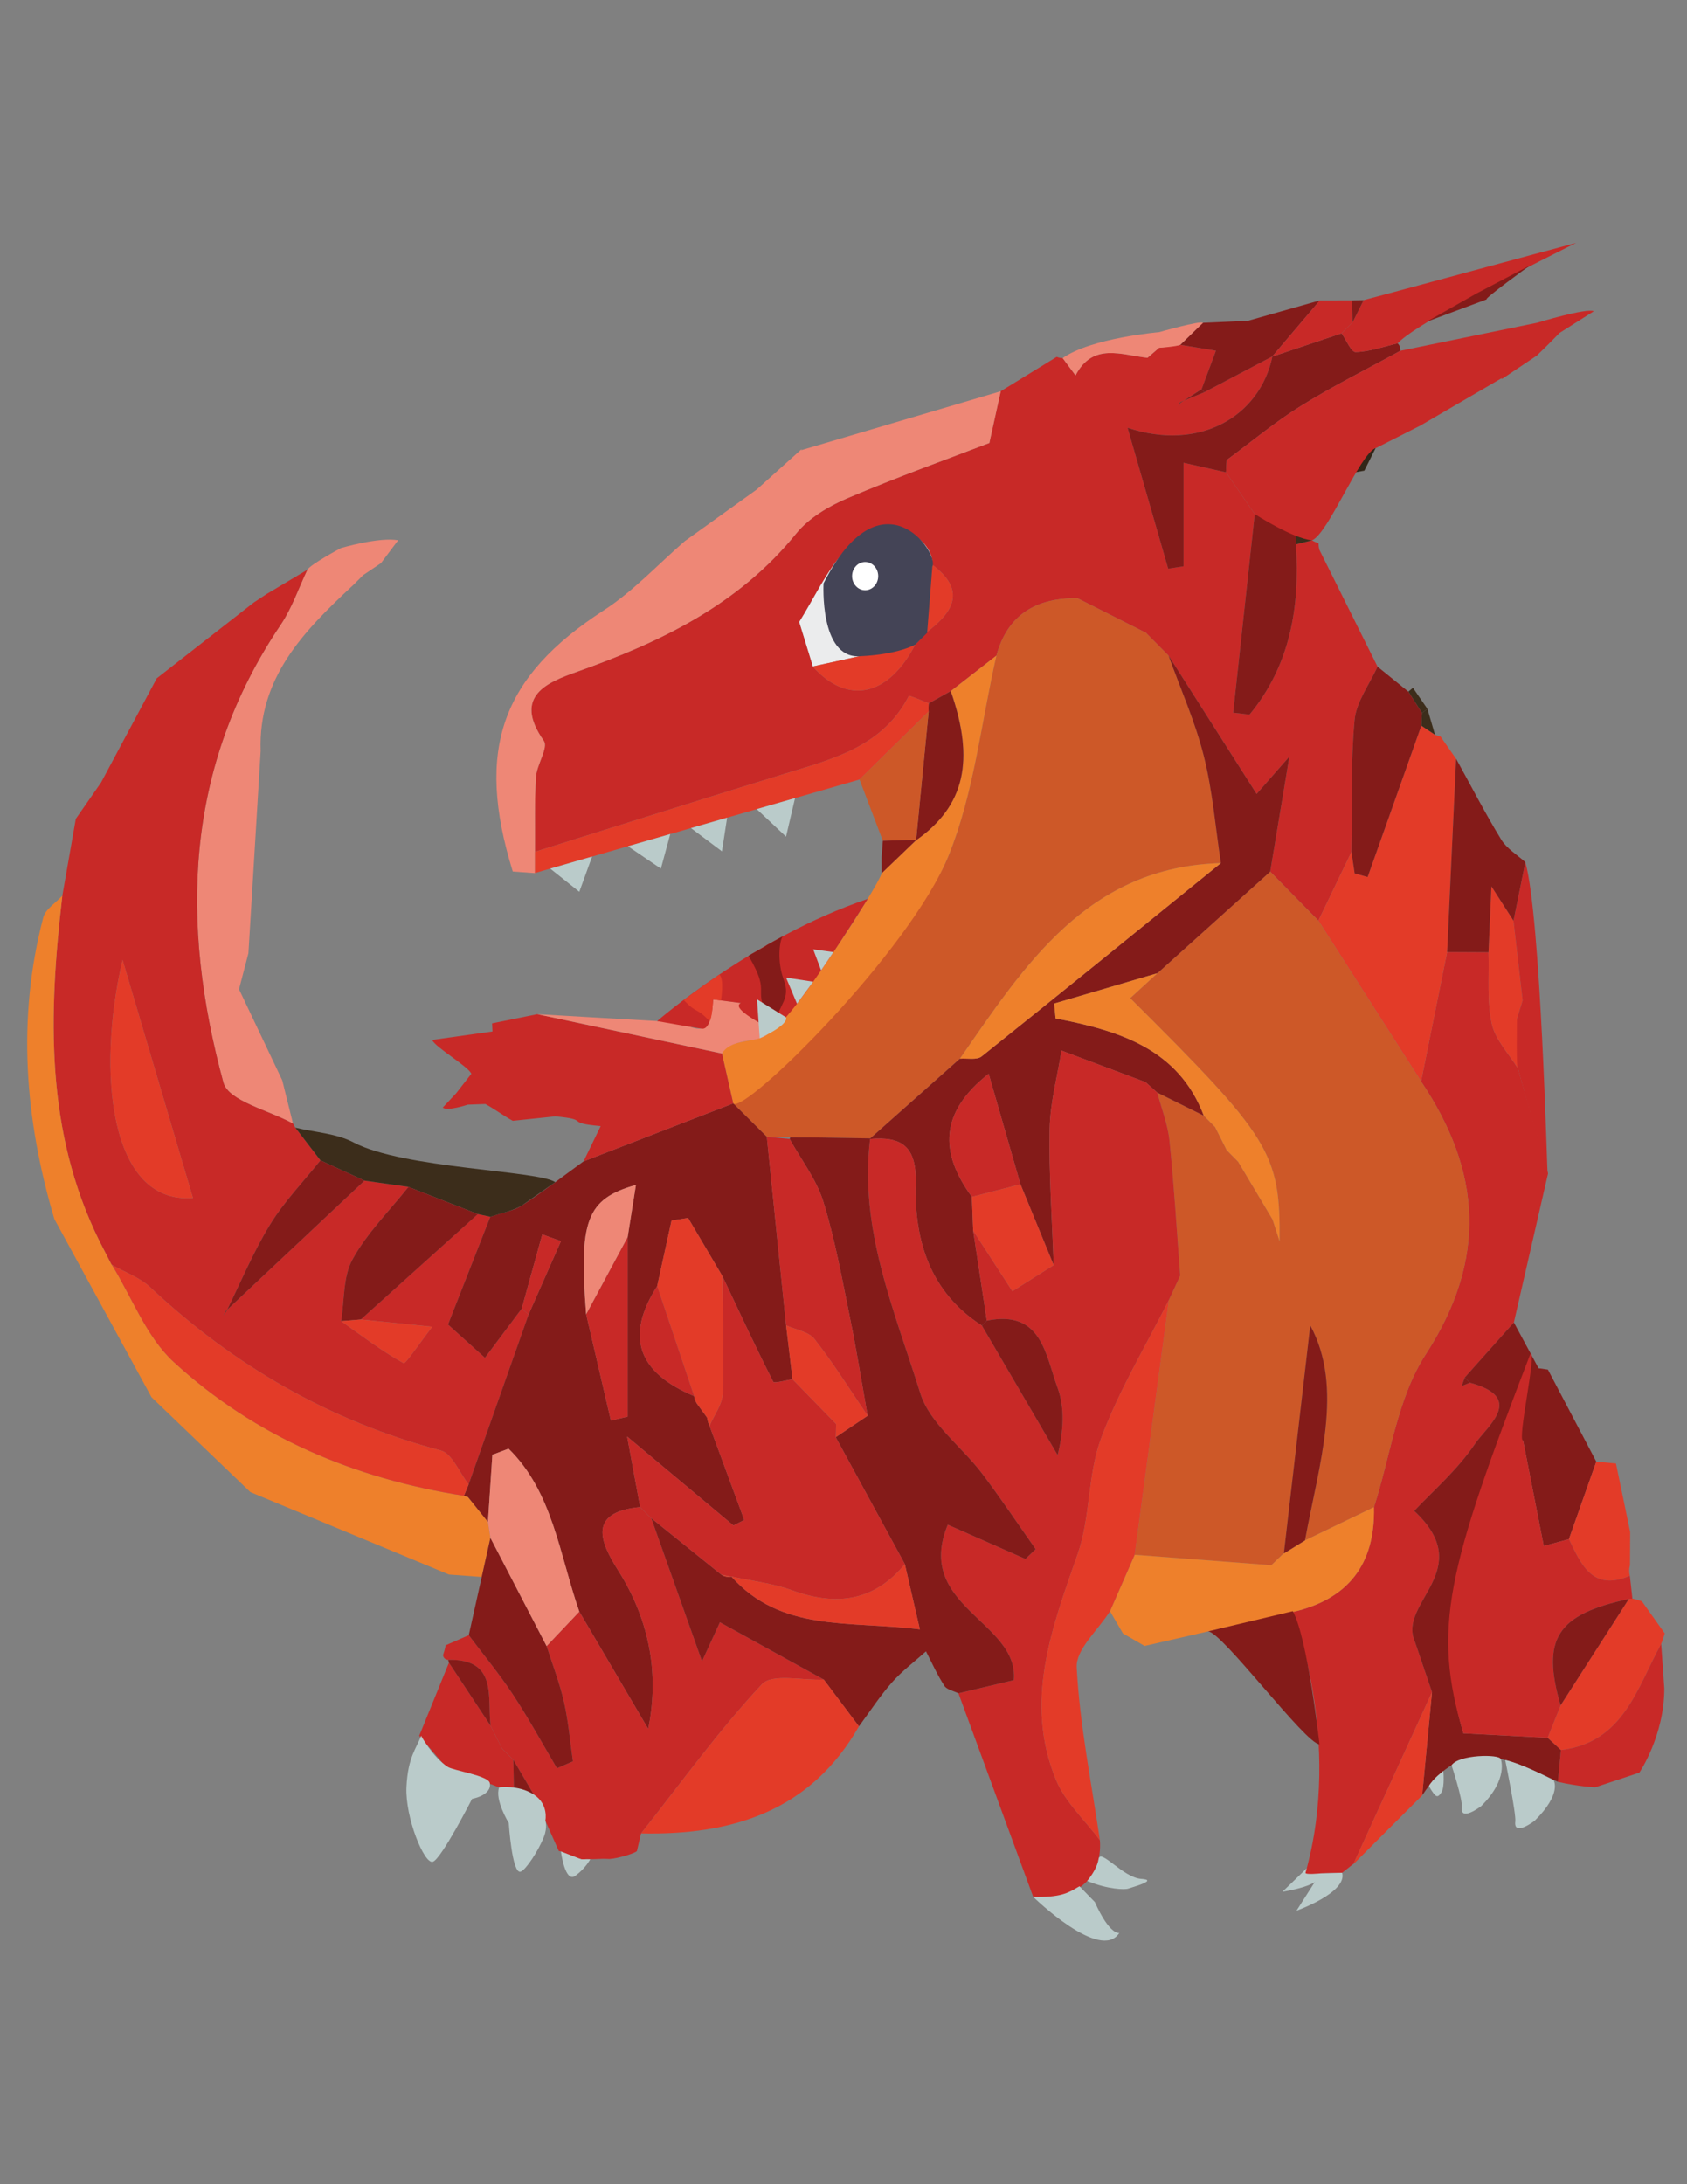 <?xml version="1.0" encoding="utf-8"?>
<!-- Generator: Adobe Illustrator 16.0.0, SVG Export Plug-In . SVG Version: 6.00 Build 0)  -->
<!-- Benson Pan @2017 -->
<!DOCTYPE svg PUBLIC "-//W3C//DTD SVG 1.1//EN" "http://www.w3.org/Graphics/SVG/1.1/DTD/svg11.dtd">
<svg version="1.1" id="Layer_1" xmlns="http://www.w3.org/2000/svg" xmlns:xlink="http://www.w3.org/1999/xlink" x="0px" y="0px"
	 width="612px" height="792px" viewBox="0 0 612 792" enable-background="new 0 0 612 792" xml:space="preserve">
<rect x="0" y="0" width="612" height="792" fill="#808080" stroke="none"/>
<path fill-rule="evenodd" clip-rule="evenodd" fill="#BACBCA" d="M474.086,677.422l-8.84,8.531c0,0,15.08-2.178,13.723-6.658
	C478.686,678.354,474.086,677.422,474.086,677.422z"/>
<path fill-rule="evenodd" clip-rule="evenodd" fill="#C82927" d="M561.592,425.479c-4.133,18.016-8.268,36.033-12.402,54.049
	c-5.943,6.66-11.889,13.313-17.816,19.979c-0.361,1.025-0.732,2.043-1.104,3.057c0.994-0.396,1.984-0.793,2.979-1.186
	c20.313,5.475,6.141,15.824,1.879,22.119c-6.594,9.75-15.852,17.695-22.086,24.367c23.021,21.402-6.025,33.168,0.199,47.277
	c2.088,6.146,4.172,12.285,6.26,18.42c-9.531,20.822-19.064,41.654-28.592,62.479l0.182-0.275c-1.398,1.102-2.795,2.205-4.191,3.313
	c-2.643,0.072-5.283,0.146-7.93,0.219c0,0-5.576,0.551-5.359-0.217c13.594-48.215-4.779-94.525-4.779-94.525
	c20.277-4.609,30.078-17.338,29.605-38.066c6.002-18.596,8.465-39.496,18.74-55.324c22.461-34.605,20.27-66.371-1.635-99.026
	c3.146-15.645,6.295-31.289,9.445-46.931c5,0.02,9.994,0.045,14.998,0.066c0.266,8.679-0.609,17.605,1.195,25.957
	c1.252,5.801,6.182,10.808,9.469,16.172C554.295,400.092,557.945,412.783,561.592,425.479z"/>
<path fill-rule="evenodd" clip-rule="evenodd" fill="#E33B28" d="M550.648,387.401c-3.287-5.364-8.217-10.371-9.469-16.172
	c-1.805-8.352-0.93-17.278-1.193-25.951c0.307-6.838,0.607-13.677,1.059-23.887c3.998,6.222,6.006,9.343,8.01,12.466
	c1.109,9.64,2.213,19.279,3.32,28.918c-0.686,2.21-1.367,4.416-2.053,6.626C550.428,375.401,550.537,381.399,550.648,387.401z"/>
<path fill-rule="evenodd" clip-rule="evenodd" fill="#C82927" d="M550.322,369.401c0.686-2.21,1.367-4.416,2.053-6.626l-3.32-28.918
	l4.295-21.229c5.629,19.689,7.922,113.094,8.094,113.497l-10.795-38.724C550.002,387.783,550.322,369.401,550.322,369.401z"/>
<path fill-rule="evenodd" clip-rule="evenodd" fill="#EE8776" d="M123.684,198.736c0,0,13.833-4.105,20.75-2.83
	c-2.074,2.763-4.146,5.52-6.222,8.282c-2.147,1.447-4.292,2.892-6.438,4.339l0.244-0.254c-1.468,1.467-2.939,2.934-4.409,4.396
	l0.177-0.206c-17.552,16.382-34.158,33.291-33.227,59.923c-1.479,24.424-2.959,48.844-4.437,73.264
	c-1.138,4.351-2.276,8.702-3.412,13.051c5.23,11.015,10.462,22.026,15.689,33.038c1.303,5.238,2.603,10.479,3.903,15.711
	c-8.73-4.879-23.418-8.143-25.254-14.902c-15.702-57.764-14.197-114.159,20.793-166.035c4.08-6.05,6.469-13.24,9.642-19.901
	C112.817,204.506,123.684,198.736,123.684,198.736z"/>
<path fill-rule="evenodd" clip-rule="evenodd" fill="#C82927" d="M478.322,196.919c0.01,0.782,0.094,1.557,0.256,2.321
	c7.049,14.163,14.102,28.323,21.15,42.485c-2.904,6.464-7.725,12.755-8.328,19.428c-1.439,15.819-0.881,31.822-1.127,47.751
	c-4.004,8.304-8.004,16.611-12.004,24.918c-5.826-5.926-11.652-11.849-17.473-17.765c1.98-11.866,3.961-23.742,6.949-41.718
	c-7.17,8.183-9.955,11.363-11.879,13.555c-10.898-17.114-21.42-33.65-31.949-50.187l0.098,0.13
	c-2.814-2.835-5.621-5.667-8.432-8.501l0.168,0.142c-8.295-4.192-16.592-8.382-24.887-12.568
	c-14.799-0.122-25.314,5.801-29.393,20.823c-5.525,4.294-11.049,8.588-16.576,12.877c-2.635,1.47-5.268,2.941-7.9,4.411
	c-2.529-0.944-7.158-2.962-7.301-2.68c-9.316,18.143-26.99,22.703-44.356,28.028c-30.467,9.346-60.85,18.977-91.264,28.486
	c0.072-9.041-0.21-18.104,0.358-27.116c0.284-4.511,4.573-10.65,2.85-13.102c-11.5-16.357,1.559-21.329,12.1-25.072
	c30.351-10.787,58.498-24.24,79.419-50.063c4.57-5.642,11.756-9.923,18.588-12.832c18.297-7.786,37.057-14.491,51.52-20.043
	c1.756-8.003,2.938-13.381,4.113-18.753c6.775-4.16,13.555-8.314,20.33-12.472c0.686,0.299,1.398,0.441,2.146,0.441
	c1.563,2.102,3.117,4.199,4.674,6.301c6.27-12.075,16.633-7.425,26.115-6.398c1.398-1.21,2.789-2.421,4.188-3.632
	c1.332-0.06,2.6-0.368,3.809-0.932c1.313,0.321,2.613,0.271,3.895-0.151c4.031,0.67,8.051,1.338,12.922,2.14
	c-2.109,5.666-3.648,9.801-5.18,13.948c-2.535,1.646-5.082,3.28-7.627,4.914c-0.266,0.488-0.531,0.974-0.795,1.462
	c0.199-0.55,0.398-1.104,0.596-1.653c2.93-1.201,5.857-2.409,8.783-3.609c8.246-4.339,16.486-8.678,24.727-13.017
	c-4.525,21.836-26.49,34.621-52.553,25.887c5.477,18.977,10.109,35.04,14.738,51.107c1.855-0.288,3.709-0.577,5.563-0.864
	c0-12.07,0-24.138,0-37.553c6.34,1.43,10.875,2.45,15.402,3.475c3.48,5.044,6.965,10.09,10.441,15.139
	c-2.609,24.004-5.221,48.007-7.834,72.011c1.977,0.236,3.949,0.473,5.924,0.71c14.777-17.927,18.348-39.103,16.85-61.746
	c1.945-0.488,3.891-0.977,5.836-1.463C476.701,196.381,477.482,196.715,478.322,196.919z M336.348,229.138l-0.238,0.169
	c9.84-7.402,14.506-15.243,2.082-24.542c0.814-8.59-16.184-22.688-31.974-4.749c-6.588,7.484-10.915,16.947-16.272,25.515
	c1.677,5.442,3.346,10.89,5.017,16.332l-0.127-0.191c12.683,14.155,27.574,10.877,37.322-8.212l-0.012,0.032
	C333.547,232.042,334.949,230.587,336.348,229.138z"/>
<path fill-rule="evenodd" clip-rule="evenodd" fill="#841B19" d="M436.41,117.053c5.43-0.239,10.857-0.48,16.291-0.725
	c8.711-2.466,17.412-4.937,26.121-7.408c-5.777,6.805-11.557,13.604-17.338,20.407l0.121-0.109
	c-8.24,4.339-16.48,8.678-24.727,13.017l-0.967-1.126c1.541-4.135,3.08-8.27,5.189-13.936c-4.871-0.802-8.891-1.47-12.922-2.14
	C430.926,122.374,433.672,119.713,436.41,117.053z"/>
<path fill-rule="evenodd" clip-rule="evenodd" fill="#EE8776" d="M416.289,129.749c-9.482-1.026-19.846-5.677-26.115,6.398
	c-1.557-2.102-3.111-4.199-4.674-6.301c10.475-7.346,34.977-9.396,34.977-9.396s14.951-4.27,15.934-3.397l-8.23,7.98
	c-1.205,0.563-6.371,1.023-7.703,1.083C419.078,127.323,417.688,128.539,416.289,129.749z"/>
<path fill-rule="evenodd" clip-rule="evenodd" fill="#E33B28" d="M592.197,579.656c1.184,0.229,2.336,0.561,3.455,0.998
	c2.748,3.877,5.504,7.736,8.26,11.604c-0.344,1.307-0.768,2.592-1.275,3.846c-8.801,15.975-13.602,35.73-36.391,38.479
	c-1.604-1.479-3.213-2.955-4.822-4.439c1.572-3.924,3.146-7.852,4.713-11.775c8.25-12.859,16.496-25.719,24.746-38.578
	L592.197,579.656z"/>
<path fill-rule="evenodd" clip-rule="evenodd" fill="#C82927" d="M566.246,634.582c22.789-2.748,27.59-22.504,36.391-38.479
	c0.373,5.375,0.75,10.748,1.121,16.123c0,17.338-9.057,30.541-9.057,30.541l-15.99,5.301c-0.434,0-6.092-0.281-13.557-1.963
	C565.52,642.262,565.881,638.422,566.246,634.582z"/>
<path fill-rule="evenodd" clip-rule="evenodd" fill="#841B19" d="M566.246,634.582c-0.365,3.84-0.727,7.68-1.084,11.523
	c-17.41-8.414-34.863-17.232-49.236,4.908c1.189-12.482,2.383-24.967,3.574-37.447c-2.088-6.141-4.172-12.279-6.26-18.426
	c-6.225-14.109,22.822-25.875-0.199-47.277c6.234-6.672,15.492-14.617,22.086-24.367c4.262-6.295,18.434-16.645-1.879-22.119
	c-0.609-0.646-1.238-1.271-1.883-1.879c5.936-6.658,11.881-13.311,17.824-19.971c2.986,5.531,5.973,11.064,8.961,16.598
	c1.135,0.156,2.262,0.322,3.391,0.496c5.846,11.127,11.701,22.254,17.547,33.375c-3.313,9.365-6.619,18.732-9.928,28.098
	c-3.922,1.07-7.852,2.143-9.113,2.488c-2.551-12.992-5.023-25.615-7.5-38.238c-2.273,0.197-4.549,0.391-6.824,0.594
	c-14.672,33.508-26.26,67.484-14.85,105.576c11.201,0.598,20.875,1.115,30.551,1.633
	C563.033,631.627,564.643,633.104,566.246,634.582z"/>
<path fill-rule="evenodd" clip-rule="evenodd" fill="#E33B28" d="M569.16,558.094c3.309-9.365,6.615-18.732,9.928-28.098
	c2.385,0.223,4.758,0.447,7.139,0.672c1.719,8.279,3.438,16.561,5.154,24.838c-0.023,4.016-0.043,8.031-0.063,12.053
	c-0.361,1.275-0.379,2.545-0.053,3.824C577.752,577.168,573.604,567.383,569.16,558.094z"/>
<path fill-rule="evenodd" clip-rule="evenodd" fill="#E33B28" d="M478.27,333.823c4-8.307,8-16.614,12.006-24.921
	c0.389,2.594,0.77,5.187,1.152,7.781c1.57,0.443,3.139,0.887,4.705,1.335c6.492-18.297,12.99-36.589,19.484-54.881
	c1.652,1.096,3.307,2.191,4.961,3.287c0.664,0.247,1.332,0.466,2.018,0.66c1.936,2.768,3.865,5.542,5.795,8.312l-0.154-0.264
	c-1.082,23.356-2.166,46.717-3.25,70.073c-3.15,15.642-6.299,31.286-9.445,46.931C503.119,372.699,490.699,353.258,478.27,333.823z"
	/>
<path fill-rule="evenodd" clip-rule="evenodd" fill="#841B19" d="M528.391,275.396c-1.93-2.77-3.859-5.544-5.795-8.312"/>
<path fill-rule="evenodd" clip-rule="evenodd" fill="#3C2D1B" d="M520.578,266.424c-1.654-1.096-3.309-2.191-4.961-3.287
	c0.082-1.532,0.158-3.064,0.238-4.591c0.648-0.519,1.307-1.021,1.98-1.512C518.75,260.163,519.666,263.293,520.578,266.424z"/>
<path fill-rule="evenodd" clip-rule="evenodd" fill="#3C2D1B" d="M512.58,249.398c1.748,2.548,3.496,5.099,5.248,7.642
	c-0.666,0.485-1.324,0.988-1.973,1.507c-1.645-2.586-3.295-5.168-4.941-7.751C511.471,250.33,512.027,249.866,512.58,249.398z"/>
<path fill-rule="evenodd" clip-rule="evenodd" fill="#841B19" d="M524.986,345.206c1.084-23.356,2.168-46.717,3.25-70.073
	c5.402,9.796,10.531,19.767,16.365,29.307c2.012,3.288,5.781,5.497,8.748,8.189c-1.43,7.076-2.859,14.15-4.295,21.227
	c-2.004-3.121-4.012-6.242-8.01-12.464c-0.451,10.21-0.752,17.049-1.059,23.887C534.98,345.25,529.986,345.225,524.986,345.206z"/>
<path fill-rule="evenodd" clip-rule="evenodd" fill="#CD5828" d="M478.27,333.823c12.43,19.436,24.85,38.876,37.271,58.313
	c21.904,32.655,24.096,64.42,1.635,99.026c-10.275,15.828-12.738,36.729-18.73,55.324c-8.344,4.023-16.689,8.049-25.035,12.068
	c5.078-27.609,14.209-55.324,1.918-77.949c-2.898,25.041-6.242,53.859-9.576,82.674l0.16-0.256c-1.57,1.512-3.141,3.018-4.711,4.531
	c-16.529-1.264-33.049-2.521-49.574-3.795c4.139-30.805,8.279-61.609,12.418-92.412l0.004-0.012
	c1.363-2.936,2.729-5.871,4.094-8.805c-1.25-16.301-2.217-32.633-3.891-48.887c-0.609-5.914-2.898-11.652-4.418-17.47
	c5.621,2.794,11.248,5.583,16.869,8.376l-0.158-0.152c1.447,1.455,2.896,2.914,4.34,4.363l-0.148-0.191
	c1.438,2.852,2.877,5.703,4.314,8.561l-0.18-0.211c1.447,1.457,2.893,2.916,4.338,4.373l-0.139-0.193
	c4.189,7.025,8.377,14.055,12.566,21.082c0.852,2.633,1.705,5.262,2.559,7.895c0.301-32.176-3.418-37.635-54.178-88.14
	c3.297-3.026,6.586-6.046,9.869-9.064c13.635-12.271,27.271-24.546,40.904-36.821C466.617,321.974,472.443,327.897,478.27,333.823z"
	/>
<path fill-rule="evenodd" clip-rule="evenodd" fill="#EE802B" d="M473.41,558.555c8.346-4.02,16.691-8.045,25.035-12.068
	c0.463,20.729-9.338,33.457-29.615,38.066c-17.871,4.063-35.729,8.184-53.598,12.273c-2.615-1.508-5.227-3.016-7.842-4.523
	c-1.572-2.693-3.145-5.389-4.713-8.084c2.98-6.818,5.963-13.633,8.949-20.449c16.525,1.264,33.045,2.521,49.574,3.785
	c1.57-1.514,3.143-3.025,4.711-4.531l-0.16,0.256C468.301,561.703,470.855,560.131,473.41,558.555z"/>
<path fill-rule="evenodd" clip-rule="evenodd" fill="#E33B28" d="M515.926,651.014c-8.344,8.342-16.68,16.682-25.023,25.025
	c9.533-20.824,19.066-41.656,28.598-62.479C518.309,626.047,517.115,638.531,515.926,651.014z"/>
<path fill-rule="evenodd" clip-rule="evenodd" fill="#841B19" d="M533.248,501.377c-0.994,0.393-1.984,0.789-2.979,1.186
	c0.371-1.014,0.742-2.031,1.104-3.057C532.01,500.105,532.639,500.73,533.248,501.377z"/>
<path fill-rule="evenodd" clip-rule="evenodd" fill="#E33B28" d="M491.09,675.764c-1.398,1.102-2.795,2.211-4.191,3.314
	C488.295,677.969,489.691,676.865,491.09,675.764z"/>
<path fill-rule="evenodd" clip-rule="evenodd" fill="#EE8776" d="M290.65,163.237c24.137-7.123,48.278-14.244,72.397-21.365
	c-1.199,5.377-2.381,10.755-4.137,18.758c-14.463,5.552-33.223,12.257-51.52,20.043c-6.833,2.909-14.018,7.19-18.588,12.832
	c-20.921,25.822-49.068,39.275-79.419,50.063c-10.541,3.743-23.6,8.715-12.1,25.072c1.724,2.451-2.565,8.591-2.85,13.102
	c-0.568,9.012-0.286,18.075-0.358,27.116c0,2.566-0.003,5.132-0.003,7.699l0.339,0.072c-2.797-0.201-5.592-0.403-8.389-0.605
	c-13.72-44.306-4.083-70.718,33.015-94.716c10.721-6.939,19.643-16.651,29.392-25.093c8.685-6.229,17.375-12.458,26.063-18.688
	c5.447-4.899,10.892-9.797,16.329-14.693L290.65,163.237z"/>
<path fill-rule="evenodd" clip-rule="evenodd" fill="#322618" d="M290.822,162.833c-5.438,4.896-10.882,9.794-16.329,14.693
	C279.932,172.629,285.379,167.73,290.822,162.833z"/>
<path fill-rule="evenodd" clip-rule="evenodd" fill="#AA7D48" d="M241.711,196.175c-1.788,1.38-3.579,2.757-5.368,4.137
	C238.132,198.937,239.923,197.555,241.711,196.175z"/>
<path fill-rule="evenodd" clip-rule="evenodd" fill="#C82927" d="M92.066,218.475c1.564-1.039,3.128-2.077,4.697-3.104
	c4.912-2.914,9.816-5.839,14.721-8.761c-3.173,6.661-5.562,13.852-9.642,19.901c-34.99,51.876-36.495,108.271-20.793,166.035
	c1.836,6.759,16.523,10.023,25.254,14.902l0.829,1.439c3.036,3.951,6.078,7.908,9.114,11.863c-6.18,7.74-13.187,14.98-18.322,23.359
	c-6.115,9.979-10.626,20.938-15.831,31.469c-0.356,0.453-0.713,0.904-1.066,1.357c0.294-0.514,0.59-1.031,0.884-1.545
	c16.775-15.762,33.546-31.525,50.321-47.293c5.317,0.76,10.636,1.52,15.951,2.279c-6.904,8.678-15.01,16.691-20.293,26.266
	c-3.484,6.307-2.906,14.857-4.145,22.402c7.46,5.275,14.743,10.861,22.691,15.262c0.665,0.371,5.759-7.262,10.387-13.223
	c-11.029-1.123-18.481-1.879-25.932-2.643c14.15-12.74,28.3-25.477,42.447-38.223c1.51,0.332,3.02,0.66,4.526,0.992
	c-4.835,12.313-9.67,24.625-15.328,39.059c2.834,2.557,7.559,6.813,13.385,12.061c5.298-7.076,9.323-12.459,13.351-17.842
	c0.837,0.723,1.666,1.453,2.481,2.197c-7.249,20.518-14.497,41.039-21.747,61.557c-3.348-4.244-5.976-11.211-10.152-12.314
	c-40.341-10.674-75.067-30.801-105.38-59.189c-3.813-3.574-9.221-5.447-13.889-8.113l-0.14-0.076
	c-1.439-2.803-2.879-5.609-4.318-8.416c-19.887-40.129-18.481-82.552-13.518-125.356c1.629-9.291,3.258-18.574,4.887-27.864
	c3.051-4.382,6.1-8.766,9.148-13.154c6.755-12.633,13.515-25.262,20.271-37.896c0,0-0.162,0.179-0.16,0.179
	C68.528,236.857,80.294,227.666,92.066,218.475z M44.459,348.06c-9.494,40.494-4.762,88.784,25.546,86.334
	C61.94,407.135,53.887,379.921,44.459,348.06z"/>
<path fill-rule="evenodd" clip-rule="evenodd" fill="#483520" d="M138.212,204.188c-2.147,1.447-4.292,2.892-6.438,4.339
	C133.92,207.08,136.065,205.635,138.212,204.188z"/>
<path fill-rule="evenodd" clip-rule="evenodd" fill="#483520" d="M132.018,208.273c-1.468,1.467-2.939,2.934-4.409,4.396
	C129.079,211.207,130.55,209.74,132.018,208.273z"/>
<path fill-rule="evenodd" clip-rule="evenodd" fill="#EE802B" d="M22.611,324.779c-4.964,42.804-6.369,85.227,13.518,125.36
	c1.439,2.805,2.879,5.609,4.318,8.412c0,0,0.14,0.076,0.138,0.076c7.327,11.881,12.506,26.104,22.395,35.199
	c29.59,27.215,65.616,42.336,105.332,48.551l1.462,0.461l7.233,8.982l0.901,5.813l-3.156,14.178l-11.881-0.875
	c-24.125-10.01-48.084-19.951-72.045-29.896c-11.953-11.459-23.904-22.922-35.857-34.393c-11.751-21.543-23.505-43.084-35.26-64.625
	C9.019,405.918,6.067,369.48,15.694,332.684C16.486,329.65,20.237,327.394,22.611,324.779z"/>
<path fill-rule="evenodd" clip-rule="evenodd" fill="#CD5828" d="M361.473,237.734c4.078-15.022,14.594-20.945,29.393-20.823
	c8.295,4.187,16.592,8.376,24.887,12.568l-0.168-0.142c2.811,2.834,5.617,5.666,8.432,8.501l-0.098-0.13
	c4.357,12.115,9.672,23.996,12.793,36.42c3.191,12.663,4.219,25.867,6.199,38.834c-48.242,1.382-71.021,36.756-94.693,70.932
	c-10.922,9.709-21.842,19.42-32.764,29.129l0.219-0.236c-3.379-0.053-37.5-0.586-37.5-0.586l-12.185-12.072
	c16.78-34.016,64.027-54.928,78.197-90.001C353.375,287.377,355.936,261.957,361.473,237.734z"/>
<path fill-rule="evenodd" clip-rule="evenodd" fill="#841B19" d="M442.91,312.962c-1.98-12.967-3.008-26.171-6.199-38.834
	c-3.121-12.424-8.436-24.305-12.793-36.42c10.529,16.536,21.051,33.072,31.949,50.187c1.924-2.191,4.709-5.372,11.879-13.555
	c-2.988,17.976-4.969,29.852-6.949,41.718c-13.639,12.268-27.275,24.542-40.91,36.829c-12.484,3.679-24.965,7.335-37.449,10.996
	c0.164,1.801,0.332,3.606,0.492,5.405c22.998,4.416,44.541,10.939,53.773,35.262c-5.621-2.793-11.248-5.582-16.869-8.376
	l0.117,0.114c-1.455-1.295-2.91-2.591-4.363-3.891c-10.168-3.813-20.334-7.632-30.502-11.453
	c-1.516,9.453-4.123,18.877-4.297,28.356c-0.313,16.467,0.887,32.965,1.457,49.449c-4.016-9.77-8.031-19.543-12.043-29.32
	c-3.674-12.764-7.346-25.531-11.533-40.081c-17.771,13.963-17.941,28.45-6.107,44.645c0.16,4.084,0.318,8.172,0.477,12.256
	c1.646,10.875,3.297,21.752,4.947,32.625c-0.572,0.625-1.166,1.223-1.789,1.789c-18.801-12.066-24.549-30.863-23.988-51.381
	c0.367-13.395-4.822-17.367-16.756-16.26c10.922-9.709,21.842-19.42,32.766-29.129c2.674-0.224,6.15,0.568,7.883-0.821
	C385.172,359.864,414.016,336.383,442.91,312.962z"/>
<path fill-rule="evenodd" clip-rule="evenodd" fill="#EE802B" d="M361.477,237.721c-5.549,24.24-8.092,49.646-17.311,72.422
	c-14.145,35.045-74.134,93.992-78.179,89.986c-1.378-6.05-2.713-12.057-4.09-18.108c2.299-6.132,15.28-2.929,17.574-9.019
	c7.094-1.961,39.039-51.388,40.373-56.354c4.172-4.003,8.305-8.008,12.477-11.974c17.602-12.389,21.441-28.78,12.596-54.064
	C350.424,246.317,355.928,242.017,361.477,237.721z"/>
<path fill-rule="evenodd" clip-rule="evenodd" fill="#EBECED" d="M289.945,225.531c5.357-8.567,9.685-18.03,16.272-25.515
	c15.791-17.938,32.962-3.841,31.974,4.749c-0.697,8.183-1.391,16.357-2.082,24.542c0,0,0.238-0.169,0.236-0.169
	c-1.402,1.449-2.805,2.898-4.201,4.354c0,0,0.012-0.032,0.016-0.032c-12.441,2.737-24.885,5.475-37.326,8.212l0.127,0.191
	C293.291,236.42,291.617,230.973,289.945,225.531z"/>
<path fill-rule="evenodd" clip-rule="evenodd" fill="#841B19" d="M444.756,171.27c-4.527-1.024-9.063-2.045-15.402-3.475
	c0,13.415,0,25.482,0,37.553c-1.854,0.287-3.707,0.576-5.563,0.864c-4.629-16.067-9.262-32.131-14.738-51.107
	c26.063,8.734,48.027-4.051,52.553-25.887l-0.121,0.109c8.396-2.819,16.797-5.634,25.199-8.448c1.711,2.391,3.475,6.827,5.121,6.782
	c5.104-0.138,10.154-1.98,15.23-3.161c0.75,0.75,1.068,1.649,0.961,2.705c-12.041,6.613-24.387,12.74-36.041,19.979
	c-9.402,5.838-17.975,13.021-26.92,19.607C444.945,168.284,444.852,169.778,444.756,171.27z"/>
<path fill-rule="evenodd" clip-rule="evenodd" fill="#E33B28" d="M311.814,282.657c-39.245,11.306-78.49,22.602-117.737,33.902
	c-0.005-2.57-0.002-5.136-0.002-7.702c30.414-9.51,60.797-19.141,91.264-28.486c17.366-5.325,35.04-9.886,44.356-28.028
	c0.143-0.282,4.771,1.735,7.301,2.68c-0.17,0.994-0.201,1.992-0.098,2.994C328.539,266.23,320.178,274.448,311.814,282.657z"/>
<path fill-rule="evenodd" clip-rule="evenodd" fill="#841B19" d="M510.914,250.795c1.646,2.583,3.297,5.165,4.941,7.751
	c-0.08,1.526-0.156,3.059-0.238,4.591c-6.494,18.292-12.992,36.584-19.484,54.881c-1.566-0.448-3.135-0.892-4.705-1.335
	c-0.383-2.595-0.764-5.188-1.152-7.781c0.244-15.926-0.314-31.929,1.125-47.748c0.604-6.673,5.424-12.964,8.328-19.428
	C503.453,244.748,507.188,247.766,510.914,250.795z"/>
<path fill-rule="evenodd" clip-rule="evenodd" fill="#841B19" d="M470.137,197.383c1.498,22.644-2.072,43.819-16.85,61.746
	c-1.975-0.237-3.947-0.474-5.924-0.71c2.613-24.004,5.225-48.007,7.826-72.006c3.578,0.374,7.16,0.74,10.744,1.108l-0.072,0.003
	c1.396,1.409,2.795,2.814,4.197,4.224l-0.012-0.045C470.078,193.599,470.105,195.493,470.137,197.383z"/>
<path fill-rule="evenodd" clip-rule="evenodd" fill="#841B19" d="M336.898,258.016c-0.104-1.002-0.072-2,0.098-2.994
	c2.633-1.47,5.266-2.941,7.9-4.411c8.844,25.284,5.033,41.665-12.568,54.074C333.852,289.13,335.375,273.576,336.898,258.016z"/>
<path fill-rule="evenodd" clip-rule="evenodd" fill="#E33B28" d="M294.834,241.671c12.441-2.737,24.884-5.475,37.326-8.212
	C322.408,252.548,307.518,255.827,294.834,241.671z"/>
<path fill-rule="evenodd" clip-rule="evenodd" fill="#E33B28" d="M336.109,229.307c0.691-8.185,1.385-16.359,2.082-24.542
	C350.615,214.064,345.949,221.905,336.109,229.307z"/>
<path fill-rule="evenodd" clip-rule="evenodd" fill="#841B19" d="M415.752,229.479c-8.295-4.192-16.592-8.382-24.887-12.568
	C399.16,221.097,407.457,225.287,415.752,229.479z"/>
<path fill-rule="evenodd" clip-rule="evenodd" fill="#E33B28" d="M289.945,225.531c1.672,5.442,3.346,10.89,5.017,16.332
	C293.291,236.42,291.622,230.973,289.945,225.531z"/>
<path fill-rule="evenodd" clip-rule="evenodd" fill="#841B19" d="M424.016,237.838c-2.814-2.835-5.621-5.667-8.432-8.501
	C418.395,232.171,421.201,235.003,424.016,237.838z"/>
<path fill-rule="evenodd" clip-rule="evenodd" fill="#841B19" d="M436.879,142.235c-2.926,1.2-5.854,2.408-8.783,3.609l0.199,0.191
	c2.545-1.634,5.092-3.268,7.627-4.914C435.912,141.109,436.879,142.235,436.879,142.235z"/>
<path fill-rule="evenodd" clip-rule="evenodd" fill="#841B19" d="M416.289,129.749c1.398-1.21,2.789-2.426,4.188-3.632
	C419.078,127.328,417.688,128.539,416.289,129.749z"/>
<path fill-rule="evenodd" clip-rule="evenodd" fill="#841B19" d="M428.096,145.844c-0.197,0.55-0.396,1.104-0.596,1.653
	c0.264-0.488,0.529-0.974,0.795-1.462L428.096,145.844z"/>
<path fill-rule="evenodd" clip-rule="evenodd" fill="#3C2D1B" d="M470.137,197.383c-0.031-1.891-0.059-3.784-0.09-5.68
	c1.969,1.41,3.941,2.817,5.922,4.223C474.027,196.407,472.082,196.895,470.137,197.383z"/>
<path fill-rule="evenodd" clip-rule="evenodd" fill="#E33B28" d="M332.145,233.492c1.396-1.455,2.799-2.904,4.201-4.354
	C334.949,230.587,333.547,232.042,332.145,233.492z"/>
<path fill-rule="evenodd" clip-rule="evenodd" fill="#C82927" d="M478.822,108.92c3.9-0.002,7.799-0.007,11.697-0.015
	c0.049,2.665,0.102,5.333,0.152,7.998l0.211-0.267c-1.463,1.467-2.93,2.939-4.391,4.403l0.191-0.161
	c-8.402,2.814-16.803,5.629-25.199,8.448C467.266,122.525,473.045,115.725,478.822,108.92z"/>
<path fill-rule="evenodd" clip-rule="evenodd" fill="#C82927" d="M569.16,558.094c4.443,9.289,8.592,19.074,22.105,13.289
	c0.307,2.76,0.611,5.514,0.924,8.271c0.008,0.002-1.307,0.135-1.307,0.135c-26.111,5.613-31.758,14.416-24.746,38.578
	c-1.566,3.924-3.141,7.852-4.713,11.775c-9.676-0.514-19.35-1.031-30.551-1.629c-11.41-38.092-5.887-59.199,24.373-137.764
	c2.279-0.199-4.973,31.791-2.699,31.594c2.477,12.623,4.949,25.246,7.5,38.238C561.309,560.236,565.238,559.164,569.16,558.094z"/>
<path fill-rule="evenodd" clip-rule="evenodd" fill="#841B19" d="M566.137,618.367c-7.012-24.162-1.365-32.965,24.746-38.578
	C582.633,592.648,574.387,605.508,566.137,618.367z"/>
<path fill-rule="evenodd" clip-rule="evenodd" fill="#322618" d="M499.074,162.41c-1.377,2.75-2.752,5.503-4.127,8.252
	c-3.791,0.678-7.584,1.353-11.373,2.038c-0.697-1.021-1.471-1.995-2.322-2.909C487.197,167.33,493.135,164.874,499.074,162.41z"/>
<path fill-rule="evenodd" clip-rule="evenodd" fill="#3C2D1B" d="M470.059,191.749c-1.402-1.409-2.801-2.814-4.197-4.224
	C467.258,188.934,468.656,190.339,470.059,191.749z"/>
<path fill-rule="evenodd" clip-rule="evenodd" fill="#C82927" d="M315.453,413.023c11.934-1.107,17.123,2.865,16.756,16.26
	c-0.561,20.518,5.188,39.314,24,51.373c9.162,15.645,18.313,31.301,27.467,46.953c2.176-8.785,2.633-17.182-0.035-24.424
	c-4.369-11.844-5.715-28.361-25.654-24.311c-1.65-10.873-3.301-21.75-4.947-32.625c4.742,7.326,9.484,14.646,14.227,21.973
	c5.207-3.293,10.09-6.379,14.977-9.473c-0.566-16.484-1.766-32.982-1.453-49.449c0.174-9.479,2.781-18.903,4.297-28.356
	c10.168,3.821,20.334,7.64,30.502,11.453c1.453,1.295,2.908,2.59,4.363,3.891l-0.117-0.114c1.52,5.818,3.809,11.556,4.418,17.47
	c1.674,16.254,2.641,32.586,3.891,48.891c-1.365,2.938-2.73,5.871-4.094,8.801l-0.004,0.012
	c-8.361,16.674-18.156,32.816-24.615,50.201c-4.9,13.189-3.809,28.561-8.467,41.885c-9.404,26.924-19.557,53.518-7.891,81.924
	c3.338,8.121,10.52,14.664,15.939,21.928c0.986,13.822-8.826,22.15-24.193,20.527c-9.039-24.602-18.078-49.209-27.119-73.811
	c6.555-1.563,13.111-3.127,20.088-4.787c1.857-21.279-36.273-26.652-23.955-56.359c10.467,4.615,19.324,8.52,28.176,12.424
	c1.234-1.18,2.465-2.361,3.695-3.545c-6.457-9.152-12.68-18.492-19.436-27.42c-7.447-9.836-19.016-18.166-22.428-29.133
	c-9.338-29.961-22.289-59.648-18.168-92.395L315.453,413.023z"/>
<path fill-rule="evenodd" clip-rule="evenodd" fill="#E33B28" d="M399.012,667.285c-5.42-7.264-12.602-13.807-15.939-21.928
	c-11.666-28.406-1.514-55,7.891-81.924c4.658-13.324,3.566-28.695,8.467-41.885c6.459-17.385,16.254-33.527,24.615-50.201
	c-4.139,30.803-8.279,61.607-12.418,92.412c-2.986,6.826-5.969,13.641-8.949,20.459c-4.268,6.813-12.428,13.832-12.08,20.395
	C391.703,625.596,395.967,646.408,399.012,667.285z"/>
<path fill-rule="evenodd" clip-rule="evenodd" fill="#EE802B" d="M436.703,404.551c-9.232-24.323-30.775-30.846-53.773-35.262
	c-0.16-1.799-0.328-3.604-0.492-5.405c12.484-3.661,24.965-7.317,37.449-10.996c-3.283,3.003-6.572,6.022-9.869,9.049
	c50.76,50.505,54.479,55.964,54.178,88.14c-0.854-2.633-1.707-5.262-2.559-7.895c-4.189-7.027-8.377-14.057-12.566-21.082
	l0.139,0.193c-1.445-1.457-2.891-2.916-4.338-4.373l0.18,0.211c-1.438-2.857-2.877-5.709-4.314-8.561l0.148,0.191
	c-1.443-1.455-2.893-2.908-4.34-4.363L436.703,404.551z"/>
<path fill-rule="evenodd" clip-rule="evenodd" fill="#841B19" d="M473.41,558.555c-2.555,1.576-5.109,3.148-7.658,4.725
	c3.334-28.814,6.678-57.633,9.576-82.674C487.619,503.23,478.488,530.945,473.41,558.555z"/>
<path fill-rule="evenodd" clip-rule="evenodd" fill="#841B19" d="M449.07,421.1c4.189,7.025,8.377,14.055,12.566,21.082
	C457.447,435.154,453.26,428.125,449.07,421.1z"/>
<path fill-rule="evenodd" clip-rule="evenodd" fill="#E33B28" d="M424.049,471.336c1.363-2.93,2.729-5.863,4.094-8.801
	C426.777,465.465,425.412,468.4,424.049,471.336z"/>
<path fill-rule="evenodd" clip-rule="evenodd" fill="#841B19" d="M465.912,563.023c-1.568,1.506-3.141,3.018-4.711,4.531
	C462.771,566.041,464.342,564.535,465.912,563.023z"/>
<path fill-rule="evenodd" clip-rule="evenodd" fill="#841B19" d="M440.736,408.57c1.438,2.852,2.877,5.703,4.314,8.561
	C443.613,414.273,442.174,411.422,440.736,408.57z"/>
<path fill-rule="evenodd" clip-rule="evenodd" fill="#841B19" d="M444.871,416.92c1.447,1.457,2.893,2.916,4.338,4.373
	C447.764,419.836,446.318,418.377,444.871,416.92z"/>
<path fill-rule="evenodd" clip-rule="evenodd" fill="#841B19" d="M436.545,404.398c1.447,1.455,2.896,2.908,4.34,4.363
	C439.441,407.313,437.992,405.854,436.545,404.398z"/>
<path fill-rule="evenodd" clip-rule="evenodd" fill="#E33B28" d="M194.412,316.628c-2.792-0.199-5.587-0.398-8.384-0.603
	C188.82,316.225,191.615,316.427,194.412,316.628z"/>
<path fill-rule="evenodd" clip-rule="evenodd" fill="#CD5828" d="M336.898,258.016c-1.523,15.56-3.047,31.114-4.57,46.669
	l0.127-0.151c-4.063,0.114-8.119,0.224-12.182,0.339c-2.82-7.403-5.643-14.806-8.461-22.213
	C320.178,274.448,328.539,266.23,336.898,258.016z"/>
<path fill-rule="evenodd" clip-rule="evenodd" fill="#841B19" d="M320.273,304.873c4.063-0.115,8.119-0.225,12.182-0.339
	c-4.205,4.042-8.408,8.08-12.611,12.12c-0.012-1.891-0.02-3.789-0.027-5.68C319.967,308.937,320.123,306.905,320.273,304.873z"/>
<path fill-rule="evenodd" clip-rule="evenodd" fill="#841B19" d="M177.008,551.832c-2.411-3.002-4.819-6.006-7.233-9.004
	c-0.002,0.01-1.464-0.451-1.464-0.449c0.567-1.375,1.131-2.756,1.696-4.135c7.25-20.518,14.498-41.039,21.736-61.564
	c3.913-8.887,7.834-17.764,11.757-26.641c-2.262-0.814-4.523-1.629-6.782-2.443c-2.481,8.967-4.964,17.934-7.445,26.895
	c-4.027,5.383-8.053,10.766-13.351,17.842c-5.826-5.248-10.551-9.504-13.385-12.061c5.658-14.434,10.493-26.746,15.328-39.059
	c5.096-1.691,8.829-2.385,11.139-3.871c7.804-5.031,15.151-10.764,22.686-16.215c18.101-7.008,36.203-14.014,54.307-21.018
	c4.058,4.033,8.114,8.063,12.175,12.092c2.336,22.793,4.665,45.58,6.999,68.369c0.782,6.521,1.566,13.039,2.349,19.559
	c-2.429,0.338-6.658,1.596-7.021,0.885c-6.432-12.635-12.389-25.512-18.454-38.332c-4.14-7.012-8.279-14.027-12.416-21.039
	c-2.006,0.313-4.011,0.623-6.011,0.934c-1.738,7.93-3.475,15.852-5.216,23.775c-11.617,18.086-7.178,31.309,13.393,39.871
	c0.143,0.955,0.469,1.84,0.977,2.658c1.243,1.711,2.486,3.426,3.729,5.141c0.143,1.051,0.443,2.053,0.899,3.012
	c4.197,11.373,8.396,22.744,12.594,34.119c-1.303,0.668-2.608,1.332-3.911,1.994c-11.971-10.004-23.934-20.006-38.584-32.258
	c2.032,11.018,3.377,18.303,4.723,25.586c-19.304,1.826-14.347,12.887-7.99,22.945c11.754,18.594,14.882,38.104,10.919,57.477
	c-8.145-13.855-16.566-28.182-24.987-42.51c-7.153-20.439-9.606-43.375-25.67-59.096c-1.96,0.736-3.915,1.479-5.873,2.217
	C178.08,535.615,177.544,543.723,177.008,551.832z M212.639,476.549c2.989,12.855,5.98,25.707,8.969,38.563
	c2.03-0.479,4.063-0.959,6.093-1.439c0-21.703,0-43.404,0-65.107c0.969-6.094,1.936-12.186,3.001-18.902
	C212.736,434.727,209.969,442.564,212.639,476.549z"/>
<path fill-rule="evenodd" clip-rule="evenodd" fill="#E33B28" d="M170.007,538.244c-0.565,1.379-1.129,2.76-1.696,4.135
	c-39.716-6.217-75.742-21.338-105.332-48.553c-9.889-9.096-15.067-23.318-22.395-35.199c4.67,2.666,10.077,4.539,13.891,8.113
	c30.313,28.389,65.039,48.516,105.38,59.189C164.032,527.033,166.66,534,170.007,538.244z"/>
<path fill-rule="evenodd" clip-rule="evenodd" fill="#3C2D1B" d="M189.004,437.342c-3.378,1.787-7.396,2.627-11.139,3.871
	c-1.507-0.332-3.017-0.66-4.519-0.98c-8.382-3.277-16.772-6.564-25.164-9.854c-5.315-0.76-10.634-1.52-15.951-2.273
	c-5.328-2.453-10.658-4.902-15.985-7.354c-3.036-3.955-6.078-7.912-9.114-11.863c7.089,1.707,14.888,2.07,21.137,5.365
	c18.046,9.518,67.052,10.148,73.166,14.414L189.004,437.342z"/>
<path fill-rule="evenodd" clip-rule="evenodd" fill="#E33B28" d="M44.459,348.06c9.428,31.861,17.48,59.075,25.546,86.334
	C39.698,436.844,34.965,388.554,44.459,348.06z"/>
<path fill-rule="evenodd" clip-rule="evenodd" fill="#841B19" d="M148.183,430.379c8.392,3.289,16.782,6.576,25.164,9.854
	c-14.155,12.734-28.305,25.471-42.45,38.219c-2.381,0.205-4.765,0.398-7.151,0.596c1.238-7.545,0.66-16.096,4.145-22.402
	C133.173,447.07,141.279,439.057,148.183,430.379z"/>
<path fill-rule="evenodd" clip-rule="evenodd" fill="#841B19" d="M116.247,420.752c5.327,2.451,10.657,4.9,15.985,7.354
	c-16.775,15.762-33.546,31.525-50.321,47.287l0.183,0.188c5.205-10.531,9.716-21.49,15.831-31.469
	C103.06,435.732,110.067,428.492,116.247,420.752z"/>
<path fill-rule="evenodd" clip-rule="evenodd" fill="#E33B28" d="M123.746,479.047c2.387-0.197,4.771-0.391,7.151-0.596
	c7.445,0.756,14.897,1.512,25.927,2.635c-4.628,5.961-9.722,13.594-10.387,13.223C138.489,489.908,131.206,484.322,123.746,479.047z
	"/>
<path fill-rule="evenodd" clip-rule="evenodd" fill="#E33B28" d="M40.447,458.551c-1.439-2.803-2.879-5.607-4.318-8.412
	C37.568,452.941,39.007,455.748,40.447,458.551z"/>
<path fill-rule="evenodd" clip-rule="evenodd" fill="#841B19" d="M81.911,475.393c-0.294,0.514-0.59,1.031-0.884,1.545
	c0.354-0.453,0.71-0.904,1.066-1.357L81.911,475.393z"/>
<path fill-rule="evenodd" clip-rule="evenodd" fill="#C82927" d="M211.69,421.127c1.913-3.939,3.828-7.885,6.217-12.793
	c-13.649-1.232-3.19-2.326-16.472-3.531l-15.407,1.607c-2.825-1.488-7.116-4.59-9.938-6.082c0,0-6.406,0.229-6.403,0.229
	c0,0-7.572,2.514-9.044,1.031l4.852-5.177l5.512-7.076c-1.43-2.859-12.832-9.396-14.262-12.247
	c7.306-1.02,14.605-2.045,21.909-3.071c-0.048-0.979-0.093-1.96-0.14-2.939c5.46-1.105,10.917-2.214,16.382-3.327
	c22.34,4.75,44.672,9.499,67.007,14.267c1.364,6.043,2.729,12.063,4.097,18.087C247.893,407.113,229.791,414.119,211.69,421.127z"/>
<path fill-rule="evenodd" clip-rule="evenodd" fill="#3C2D1B" d="M165.264,396.112c1.473,1.484,2.947,2.964,4.422,4.445
	C168.211,399.076,166.737,397.596,165.264,396.112z"/>
<path fill-rule="evenodd" clip-rule="evenodd" fill="#EE8776" d="M261.904,382.001c-22.337-4.753-44.669-9.502-67.009-14.252
	c17.455,1.006,34.91,2.012,52.376,3.016c10.279,6.025,10.779-1.263,11.415-8.368c0,0,0.466-0.021,0.473-0.025
	c3.198,0.44,6.392,0.879,9.588,1.325c-1.351,3.604,10.725,9.306,10.725,9.306C278.171,379.165,265.987,375.319,261.904,382.001z"/>
<path fill-rule="evenodd" clip-rule="evenodd" fill="#C82927" d="M210.159,584.387c8.423,14.328,16.845,28.654,24.989,42.51
	c3.963-19.373,0.835-38.883-10.919-57.477c-6.356-10.059-11.313-21.119,7.99-22.945c-0.005,0-0.217-0.213-0.217-0.213
	c1.467,1.463,2.929,2.928,4.396,4.391l-0.14-0.166c5.953,16.785,11.908,33.57,18.406,51.891c2.576-5.596,4.162-9.057,6.501-14.141
	c13.104,7.229,25.398,14.006,37.69,20.787c-7.688,0.385-18.706-2.334-22.477,1.705c-15.792,16.926-29.411,35.877-43.825,54.082
	c-0.493,2.1-0.989,4.203-1.477,6.305c0,0.631-6.663,2.785-9.991,2.961c-4.416-0.199-3.857,0.199-8.274,0
	c-3.825,0.795-8.384-2.93-10.087-2.877c-3.047-6.844-6.093-13.691-9.129-20.533c-2.458-4.191-4.922-8.387-7.388-12.584l0.125,0.154
	c-1.44-1.434-2.877-2.877-4.319-4.309l0.124,0.156c-1.425-2.838-2.852-5.682-4.278-8.52l0.106,0.186
	c-1.271-10.438,2.676-24.232-15.373-23.865c-1.063-0.086-1.688-0.656-1.878-1.715c0.416-1.17,0.742-2.363,0.977-3.582
	c2.792-1.217,5.577-2.436,8.364-3.66c5.372,7.148,11.111,14.057,16.022,21.512c5.707,8.658,10.684,17.803,15.979,26.732
	c1.928-0.836,3.851-1.668,5.776-2.5c-1.039-7.18-1.634-14.465-3.238-21.521c-1.564-6.877-4.159-13.518-6.302-20.264
	C202.25,592.719,206.206,588.551,210.159,584.387z"/>
<path fill-rule="evenodd" clip-rule="evenodd" fill="#C82927" d="M186.468,650.178c-8.225-3.148-16.449-6.303-24.693-9.48
	c-3.243-3.783-6.466-7.539-9.689-11.301c3.592-8.84,7.187-17.676,10.778-26.494c5.031,7.627,10.067,15.242,15.104,22.848
	l-0.106-0.186c1.427,2.842,2.854,5.682,4.278,8.52l-0.124-0.156c1.442,1.432,2.879,2.875,4.319,4.309l-0.125-0.154
	C186.296,642.115,186.384,646.145,186.468,650.178z"/>
<path fill-rule="evenodd" clip-rule="evenodd" fill="#841B19" d="M298.857,609.023c-12.292-6.781-24.586-13.559-37.69-20.787
	c-2.339,5.084-3.925,8.545-6.501,14.141c-6.498-18.32-12.453-35.105-18.406-51.885c8.471,6.826,16.939,13.658,25.405,20.488
	c1.153,0.721,2.398,0.973,3.739,0.752l-0.13-0.104c18.108,20.287,42.595,15.992,68.431,19.186
	c-2.221-9.641-3.832-16.652-5.451-23.66c-8.355-15.338-16.719-30.678-25.076-46.012c3.863-2.6,7.724-5.195,11.587-7.793
	c-2.133-11.914-4.025-23.869-6.453-35.725c-2.873-14.059-5.396-28.277-9.64-41.938c-2.5-8.055-8.037-15.164-12.209-22.695
	l0.211-0.551c2.615,0.008,5.236,0.018,7.854,0.02c7.049,0.109,14.093,0.223,21.144,0.326c-4.121,32.746,8.83,62.434,18.168,92.395
	c3.412,10.967,14.98,19.297,22.428,29.133c6.756,8.928,12.979,18.268,19.436,27.42c-1.23,1.184-2.461,2.365-3.695,3.545
	c-8.852-3.904-17.709-7.809-28.176-12.424c-12.318,29.707,25.813,35.08,23.955,56.359c-6.977,1.66-13.533,3.225-20.088,4.787
	c-1.744-0.873-4.186-1.293-5.102-2.703c-2.563-3.949-4.496-8.309-6.678-12.512c-4.162,3.742-8.707,7.145-12.387,11.311
	c-4.369,4.955-7.986,10.564-11.934,15.889C307.35,620.334,303.104,614.676,298.857,609.023z"/>
<path fill-rule="evenodd" clip-rule="evenodd" fill="#EE802B" d="M442.91,312.962c-28.895,23.421-57.738,46.901-86.809,70.11
	c-1.732,1.39-5.209,0.598-7.883,0.821C371.889,349.718,394.668,314.344,442.91,312.962z"/>
<path fill-rule="evenodd" clip-rule="evenodd" fill="#C82927" d="M352.563,433.994c-11.834-16.195-11.664-30.682,6.107-44.645
	c4.188,14.549,7.859,27.317,11.529,40.081C364.316,430.953,358.439,432.473,352.563,433.994z"/>
<path fill-rule="evenodd" clip-rule="evenodd" fill="#E33B28" d="M352.563,433.994c5.877-1.521,11.754-3.041,17.637-4.564
	c4.016,9.777,8.031,19.551,12.047,29.32c-4.891,3.094-9.773,6.18-14.98,9.473c-4.742-7.326-9.484-14.646-14.227-21.973
	C352.881,442.166,352.723,438.078,352.563,433.994z"/>
<path fill-rule="evenodd" clip-rule="evenodd" fill="#CD5828" d="M419.951,396.289c-1.455-1.301-2.91-2.596-4.363-3.891
	C417.041,393.698,418.496,394.994,419.951,396.289z"/>
<path fill-rule="evenodd" clip-rule="evenodd" fill="#C82927" d="M557.705,117.016c0,0,17.912-5.45,20.482-4.15l-12.432,7.866
	c-1.422,1.447-2.846,2.89-4.268,4.334l0.143-0.142c-1.449,1.414-2.898,2.827-4.352,4.241l0.082-0.122
	c-4.197,2.814-8.391,5.627-12.588,8.441l0.064-0.401c-9.77,5.697-19.537,11.389-29.309,17.08l0.191-0.078
	c-2.814,1.43-5.629,2.857-8.449,4.282l0.148-0.085c-2.828,1.43-5.654,2.862-8.479,4.294l0.131-0.167
	c-5.938,2.464-17.156,31.051-23.1,33.511c-6.889-0.572-20.775-9.512-20.775-9.512c-2.629-3.828-10.441-15.139-10.441-15.139
	s0.27-4.334,0.279-4.479c8.945-6.586,17.518-13.77,26.92-19.607c11.654-7.238,24-13.365,36.041-19.979
	C524.566,123.808,541.135,120.414,557.705,117.016z"/>
<path fill-rule="evenodd" clip-rule="evenodd" fill="#C82927" d="M571.756,88.1c0,0-4.807,2.359-11.818,5.911
	c-17.246,8.735-47.818,24.688-52.895,30.497c-5.084,1.173-10.135,3.016-15.238,3.153c-1.646,0.045-3.41-4.392-5.121-6.782
	l-0.191,0.161c1.461-1.464,2.928-2.937,4.391-4.403l-0.211,0.267c1.34-2.69,2.684-5.383,4.025-8.072
	C505.947,105.879,560.494,91.049,571.756,88.1z"/>
<path fill-rule="evenodd" clip-rule="evenodd" fill="#841B19" d="M494.697,108.832c-1.342,2.689-2.686,5.382-4.025,8.072
	c-0.051-2.665-0.104-5.333-0.152-7.998C491.914,108.881,493.305,108.856,494.697,108.832z"/>
<path fill-rule="evenodd" clip-rule="evenodd" fill="#841B19" d="M490.883,116.637c-1.463,1.467-2.93,2.939-4.391,4.403
	C487.953,119.577,489.42,118.104,490.883,116.637z"/>
<path fill-rule="evenodd" clip-rule="evenodd" fill="#322618" d="M498.941,162.577c2.824-1.432,5.65-2.864,8.479-4.294
	C504.592,159.712,501.766,161.145,498.941,162.577z"/>
<path fill-rule="evenodd" clip-rule="evenodd" fill="#322618" d="M507.271,158.368c2.82-1.425,5.635-2.853,8.449-4.282
	C512.906,155.515,510.092,156.943,507.271,158.368z"/>
<path fill-rule="evenodd" clip-rule="evenodd" fill="#841B19" d="M357.986,478.875c19.939-4.051,21.285,12.467,25.654,24.311
	c2.668,7.242,2.211,15.639,0.035,24.424c-9.154-15.652-18.305-31.309-27.467-46.953C356.82,480.098,357.414,479.5,357.986,478.875z"
	/>
<path fill-rule="evenodd" clip-rule="evenodd" fill="#322618" d="M544.773,137.485c4.197-2.814,8.391-5.627,12.588-8.441
	C553.164,131.858,548.971,134.67,544.773,137.485z"/>
<path fill-rule="evenodd" clip-rule="evenodd" fill="#322618" d="M561.488,125.066c1.422-1.444,2.846-2.887,4.268-4.334
	C564.334,122.174,562.91,123.622,561.488,125.066z"/>
<path fill-rule="evenodd" clip-rule="evenodd" fill="#322618" d="M557.279,129.166c1.453-1.414,2.902-2.827,4.352-4.241
	C560.182,126.338,558.732,127.751,557.279,129.166z"/>
<path fill-rule="evenodd" clip-rule="evenodd" fill="#841B19" d="M198.294,596.887c2.143,6.746,4.737,13.387,6.302,20.264
	c1.604,7.057,2.199,14.342,3.238,21.521c-1.926,0.832-3.849,1.664-5.776,2.5c-5.295-8.93-10.271-18.074-15.979-26.732
	c-4.911-7.455-10.65-14.363-16.022-21.512c2.617-11.768,5.232-23.535,7.851-35.295C184.703,570.732,191.5,583.809,198.294,596.887z"
	/>
<path fill-rule="evenodd" clip-rule="evenodd" fill="#EE8776" d="M198.294,596.887c-6.795-13.078-13.592-26.154-20.387-39.254
	c-0.304-1.949-0.605-3.891-0.901-5.813c0.538-8.098,1.073-16.205,1.611-24.313c1.958-0.738,3.913-1.48,5.873-2.217
	c16.063,15.721,18.517,38.656,25.67,59.096C206.206,588.551,202.25,592.719,198.294,596.887z"/>
<path fill-rule="evenodd" clip-rule="evenodd" fill="#C82927" d="M261.665,570.98c-8.466-6.83-16.935-13.662-25.405-20.488
	c0-0.006,0.14,0.16,0.14,0.16c-1.468-1.463-2.93-2.928-4.396-4.391c0,0,0.212,0.213,0.217,0.213
	c-1.346-7.283-2.69-14.568-4.723-25.586c14.65,12.252,26.613,22.254,38.584,32.258c1.303-0.662,2.608-1.326,3.911-1.994
	c-4.197-11.375-8.396-22.746-12.594-34.117c1.679-3.922,4.673-7.805,4.808-11.781c0.473-14.172-0.027-28.379-0.162-42.572
	c6.065,12.82,12.022,25.697,18.454,38.332c0.363,0.711,4.593-0.547,7.012-0.885c5.268,5.41,10.543,10.824,15.818,16.234
	c-0.039,1.646-0.077,3.293-0.117,4.939l-0.032-0.164c8.357,15.338,16.72,30.678,25.076,46.016
	c-11.252,13.615-25.023,15.273-40.984,9.477c-7.012-2.547-14.644-3.391-21.996-5.002l0.13,0.104
	C264.158,571.482,262.911,571.229,261.665,570.98z"/>
<path fill-rule="evenodd" clip-rule="evenodd" fill="#C82927" d="M278.171,412.201c2.762,0.266,5.524,0.529,8.292,0.791
	c4.172,7.531,9.709,14.641,12.209,22.695c4.244,13.66,6.768,27.879,9.64,41.938c2.428,11.855,4.32,23.811,6.461,35.725
	c-6.357-9.33-12.352-18.939-19.292-27.816c-2.104-2.693-6.802-3.365-10.312-4.963C282.836,457.781,280.507,434.994,278.171,412.201z
	"/>
<path fill-rule="evenodd" clip-rule="evenodd" fill="#E33B28" d="M262.043,462.682c0.135,14.193,0.635,28.4,0.162,42.572
	c-0.135,3.977-3.129,7.859-4.808,11.781c-0.456-0.961-0.757-1.963-0.894-3.02c-1.243-1.717-2.491-3.428-3.734-5.135
	c-0.508-0.818-0.834-1.703-0.974-2.664c-4.461-13.299-8.93-26.58-13.396-39.865c1.741-7.924,3.478-15.846,5.216-23.775
	c2-0.311,4.005-0.621,6.011-0.934C253.764,448.654,257.904,455.67,262.043,462.682z"/>
<path fill-rule="evenodd" clip-rule="evenodd" fill="#C82927" d="M227.701,448.564c0,21.703,0,43.404,0,65.107
	c-2.03,0.48-4.063,0.961-6.093,1.439c-2.988-12.855-5.979-25.707-8.969-38.551C217.661,467.24,222.682,457.902,227.701,448.564z"/>
<path fill-rule="evenodd" clip-rule="evenodd" fill="#EE8776" d="M227.701,448.564c-5.019,9.338-10.04,18.676-15.062,27.996
	c-2.67-33.996,0.097-41.834,18.063-46.898C229.636,436.379,228.669,442.471,227.701,448.564z"/>
<path fill-rule="evenodd" clip-rule="evenodd" fill="#E33B28" d="M285.17,480.57c3.51,1.598,8.207,2.27,10.312,4.963
	c6.939,8.877,12.934,18.486,19.292,27.816c-3.871,2.598-7.732,5.193-11.595,7.793c0-0.004,0.032,0.16,0.032,0.16
	c0.04-1.646,0.078-3.293,0.117-4.939c-5.275-5.41-10.551-10.824-15.818-16.234C286.737,493.609,285.953,487.092,285.17,480.57z"/>
<path fill-rule="evenodd" clip-rule="evenodd" fill="#C82927" d="M238.401,466.352c4.466,13.285,8.935,26.566,13.396,39.865
	C231.223,497.66,226.784,484.438,238.401,466.352z"/>
<path fill-rule="evenodd" clip-rule="evenodd" fill="#C82927" d="M189.273,474.49c2.481-8.961,4.964-17.928,7.445-26.895
	c2.259,0.814,4.521,1.629,6.782,2.443c-3.923,8.877-7.844,17.754-11.757,26.641C190.939,475.943,190.11,475.213,189.273,474.49z"/>
<path fill-rule="evenodd" clip-rule="evenodd" fill="#C82927" d="M252.77,508.881c1.243,1.707,2.491,3.418,3.734,5.135
	C255.256,512.307,254.013,510.592,252.77,508.881z"/>
<path fill-rule="evenodd" clip-rule="evenodd" fill="#841B19" d="M177.967,625.75c-5.036-7.605-10.072-15.221-15.104-22.848
	c0-0.02-0.289-1.07-0.279-1.045C180.643,601.518,176.697,615.313,177.967,625.75z"/>
<path fill-rule="evenodd" clip-rule="evenodd" fill="#E33B28" d="M311.6,625.986c-17.592,30.771-46,39.518-79.044,38.824
	c14.414-18.205,28.033-37.156,43.825-54.082c3.771-4.039,14.788-1.32,22.477-1.705C303.104,614.676,307.35,620.334,311.6,625.986z"
	/>
<path fill-rule="evenodd" clip-rule="evenodd" fill="#987044" d="M207.832,671.041c4.419,0.199,8.84,0.4,13.256,0.6"/>
<path fill-rule="evenodd" clip-rule="evenodd" fill="#841B19" d="M186.468,650.178c-0.084-4.033-0.172-8.063-0.259-12.096
	c2.466,4.197,4.93,8.393,7.388,12.584C191.216,650.498,188.842,650.338,186.468,650.178z"/>
<path fill-rule="evenodd" clip-rule="evenodd" fill="#841B19" d="M182.139,634.084c-1.425-2.838-2.852-5.678-4.278-8.52
	C179.288,628.402,180.714,631.246,182.139,634.084z"/>
<path fill-rule="evenodd" clip-rule="evenodd" fill="#841B19" d="M232.002,546.262c1.467,1.463,2.929,2.928,4.396,4.391
	C234.931,549.189,233.469,547.725,232.002,546.262z"/>
<path fill-rule="evenodd" clip-rule="evenodd" fill="#841B19" d="M186.334,638.236c-1.44-1.434-2.877-2.877-4.319-4.309
	C183.458,635.359,184.894,636.803,186.334,638.236z"/>
<path fill-rule="evenodd" clip-rule="evenodd" fill="#E33B28" d="M265.274,571.629c7.353,1.611,14.984,2.455,21.996,5.002
	c15.961,5.797,29.732,4.139,40.984-9.477c1.619,7.008,3.23,14.02,5.451,23.66C307.869,587.621,283.382,591.916,265.274,571.629z"/>
<path fill-rule="evenodd" clip-rule="evenodd" fill="#E33B28" d="M261.665,570.98c1.246,0.248,2.493,0.502,3.739,0.752
	C264.063,571.953,262.818,571.701,261.665,570.98z"/>
<path fill-rule="evenodd" clip-rule="evenodd" fill="#841B19" d="M303.328,516.363c-0.039,1.646-0.077,3.293-0.117,4.939
	C303.25,519.656,303.289,518.01,303.328,516.363z"/>
<path fill-rule="evenodd" clip-rule="evenodd" fill="#841B19" d="M438.242,591.551l30.76-7.332
	c5.402,9.799,9.684,48.279,9.684,48.279C473.68,632.469,443.242,591.57,438.242,591.551z"/>
<path fill-rule="evenodd" clip-rule="evenodd" fill="#BACBCA" d="M478.969,679.295"/>
<path fill-rule="evenodd" clip-rule="evenodd" fill="#BACBCA" d="M478.969,679.295l-8.639,13.535c0,0,18.535-6.576,16.568-13.752
	L478.969,679.295z"/>
<path fill-rule="evenodd" clip-rule="evenodd" fill="#BACBCA" d="M374.818,687.813c0,0,24.385,23.834,31.244,13.057
	c0,0-3.385,1.09-8.883-11.178l-5.578-5.736C387.191,686.635,384.545,688.012,374.818,687.813z"/>
<path fill-rule="evenodd" clip-rule="evenodd" fill="#444456" d="M298.767,211.526c0,0-1.531,27.055,12.922,26.439
	c14.453-0.615,20.455-4.302,20.455-4.302l4.201-4.189l1.885-23.991C340.908,200.312,319.625,170.256,298.767,211.526z"/>
<path fill-rule="evenodd" clip-rule="evenodd" fill="#FFFFFF" d="M318.592,208.906c0,2.826-2.125,5.12-4.742,5.12
	c-2.615,0-4.74-2.294-4.74-5.12c0-2.832,2.125-5.127,4.74-5.127C316.467,203.779,318.592,206.074,318.592,208.906z"/>
<path fill-rule="evenodd" clip-rule="evenodd" fill="#C82927" d="M238.401,370.254c0,0,34.585-30.168,76.373-44.301
	c0,0-30.61,49.487-35.302,47.049c-4.692-2.441-14.152-7.567-10.725-9.306l-10.061-1.3c0,0-0.244,11.131-4.05,10.605
	C250.833,372.477,238.401,370.254,238.401,370.254z"/>
<path fill-rule="evenodd" clip-rule="evenodd" fill="#841B19" d="M278.171,342.702l5.733-3.168
	c-1.19,1.942-1.992,9.184,0.392,15.645c2.662,7.243-1.532,8.464-3.709,17.249c-9.148-15.652,0.145-10.186-9.024-25.83
	C272.176,346.04,277.601,343.328,278.171,342.702z"/>
<path fill-rule="evenodd" clip-rule="evenodd" fill="#E33B28" d="M254.915,357.602l6.04-4.222c1.898,1.504,0.596,9.388,0.596,9.388
	l-2.864-0.371c0,0-0.27,6.535-1.233,7.883c-5.277-5.41-4.189-2.27-9.457-7.679L254.915,357.602z"/>
<polygon fill-rule="evenodd" clip-rule="evenodd" fill="#BACBCA" points="199.615,314.967 214.798,310.591 210.161,323.372 "/>
<polygon fill-rule="evenodd" clip-rule="evenodd" fill="#BACBCA" points="227.791,306.852 239.753,314.967 243.156,302.426 "/>
<polygon fill-rule="evenodd" clip-rule="evenodd" fill="#BACBCA" points="250.661,300.269 261.897,308.698 263.782,296.491 "/>
<polygon fill-rule="evenodd" clip-rule="evenodd" fill="#BACBCA" points="274.522,293.395 285.156,303.377 288.425,289.394 "/>
<path fill-rule="evenodd" clip-rule="evenodd" fill="#BACBCA" d="M275.601,376.49c0,0,10.543-4.743,9.555-7.595l-10.529-6.523
	L275.601,376.49z"/>
<polygon fill-rule="evenodd" clip-rule="evenodd" fill="#BACBCA" points="289.13,363.96 295.001,355.98 285.156,354.486 "/>
<polygon fill-rule="evenodd" clip-rule="evenodd" fill="#BACBCA" points="297.878,351.858 302.359,345.233 295.001,344.231 "/>
<path fill-rule="evenodd" clip-rule="evenodd" fill="#BACBCA" d="M203.488,671.342c0,0,1.462,11.607,5.229,8.838
	c3.764-2.771,5.397-5.994,5.397-5.994h-3.216L203.488,671.342z"/>
<path fill-rule="evenodd" clip-rule="evenodd" fill="#BACBCA" d="M181.066,648.107c0,0,6.962-1.014,12.531,2.559
	c5.569,3.574,4.239,9.541,4.239,9.541s0.842,2.314-0.496,5.768c-1.978,5.104-6.601,12.082-8.466,12.705
	c-3.128,1.043-4.309-17.66-4.309-17.66S179.39,652.668,181.066,648.107z"/>
<path fill-rule="evenodd" clip-rule="evenodd" fill="#841B19" d="M539.338,108.554l-21.746,8.083l17.99-10.192l19.438-10.192
	C555.02,96.252,537.945,108.58,539.338,108.554z"/>
<path fill-rule="evenodd" clip-rule="evenodd" fill="#BACBCA" d="M152.776,629.396c0,0,4.12,7.729,9.689,11.301
	c2.087,1.338,14.774,3.162,15.23,5.854c0.765,4.49-6.429,5.709-6.429,5.709s-11.104,21.773-14.232,22.818
	c-3.128,1.043-10.107-16.16-9.587-27.105C147.971,637.031,151.102,633.955,152.776,629.396z"/>
<path fill-rule="evenodd" clip-rule="evenodd" fill="#BACBCA" d="M394.416,682.037c0,0,3.658-4.301,4.109-7.863
	c0.537-4.219,8.877,6.705,15.484,7.119c6.609,0.41-3.736,3.148-4.777,3.539C408.189,685.223,402,685.193,394.416,682.037z"/>
<path fill-rule="evenodd" clip-rule="evenodd" fill="#BACBCA" d="M563.592,645.492c0,0,3.197,4.779-6.84,14.703
	c0,0-7.742,5.973-7.043,0.262c0.344-2.783-3.666-22.273-3.666-22.273C552.137,639.508,563.592,645.492,563.592,645.492z"/>
<path fill-rule="evenodd" clip-rule="evenodd" fill="#BACBCA" d="M526.588,640.1c0,0,4.041,12.287,3.699,15.07
	c-0.703,5.711,7.039-0.262,7.039-0.262c10.037-9.924,7.105-17.088,7.105-17.088C543.857,635.988,529.133,636.191,526.588,640.1z"/>
<path fill-rule="evenodd" clip-rule="evenodd" fill="#BACBCA" d="M523.604,642.172c0,0,0.547,5.699-0.672,7.701
	c-1.219,2-1.889,1.695-2.932,0.324c-1.043-1.367-1.613-2.635-1.613-2.635C519.867,644.92,523.604,642.172,523.604,642.172z"/>
</svg>
